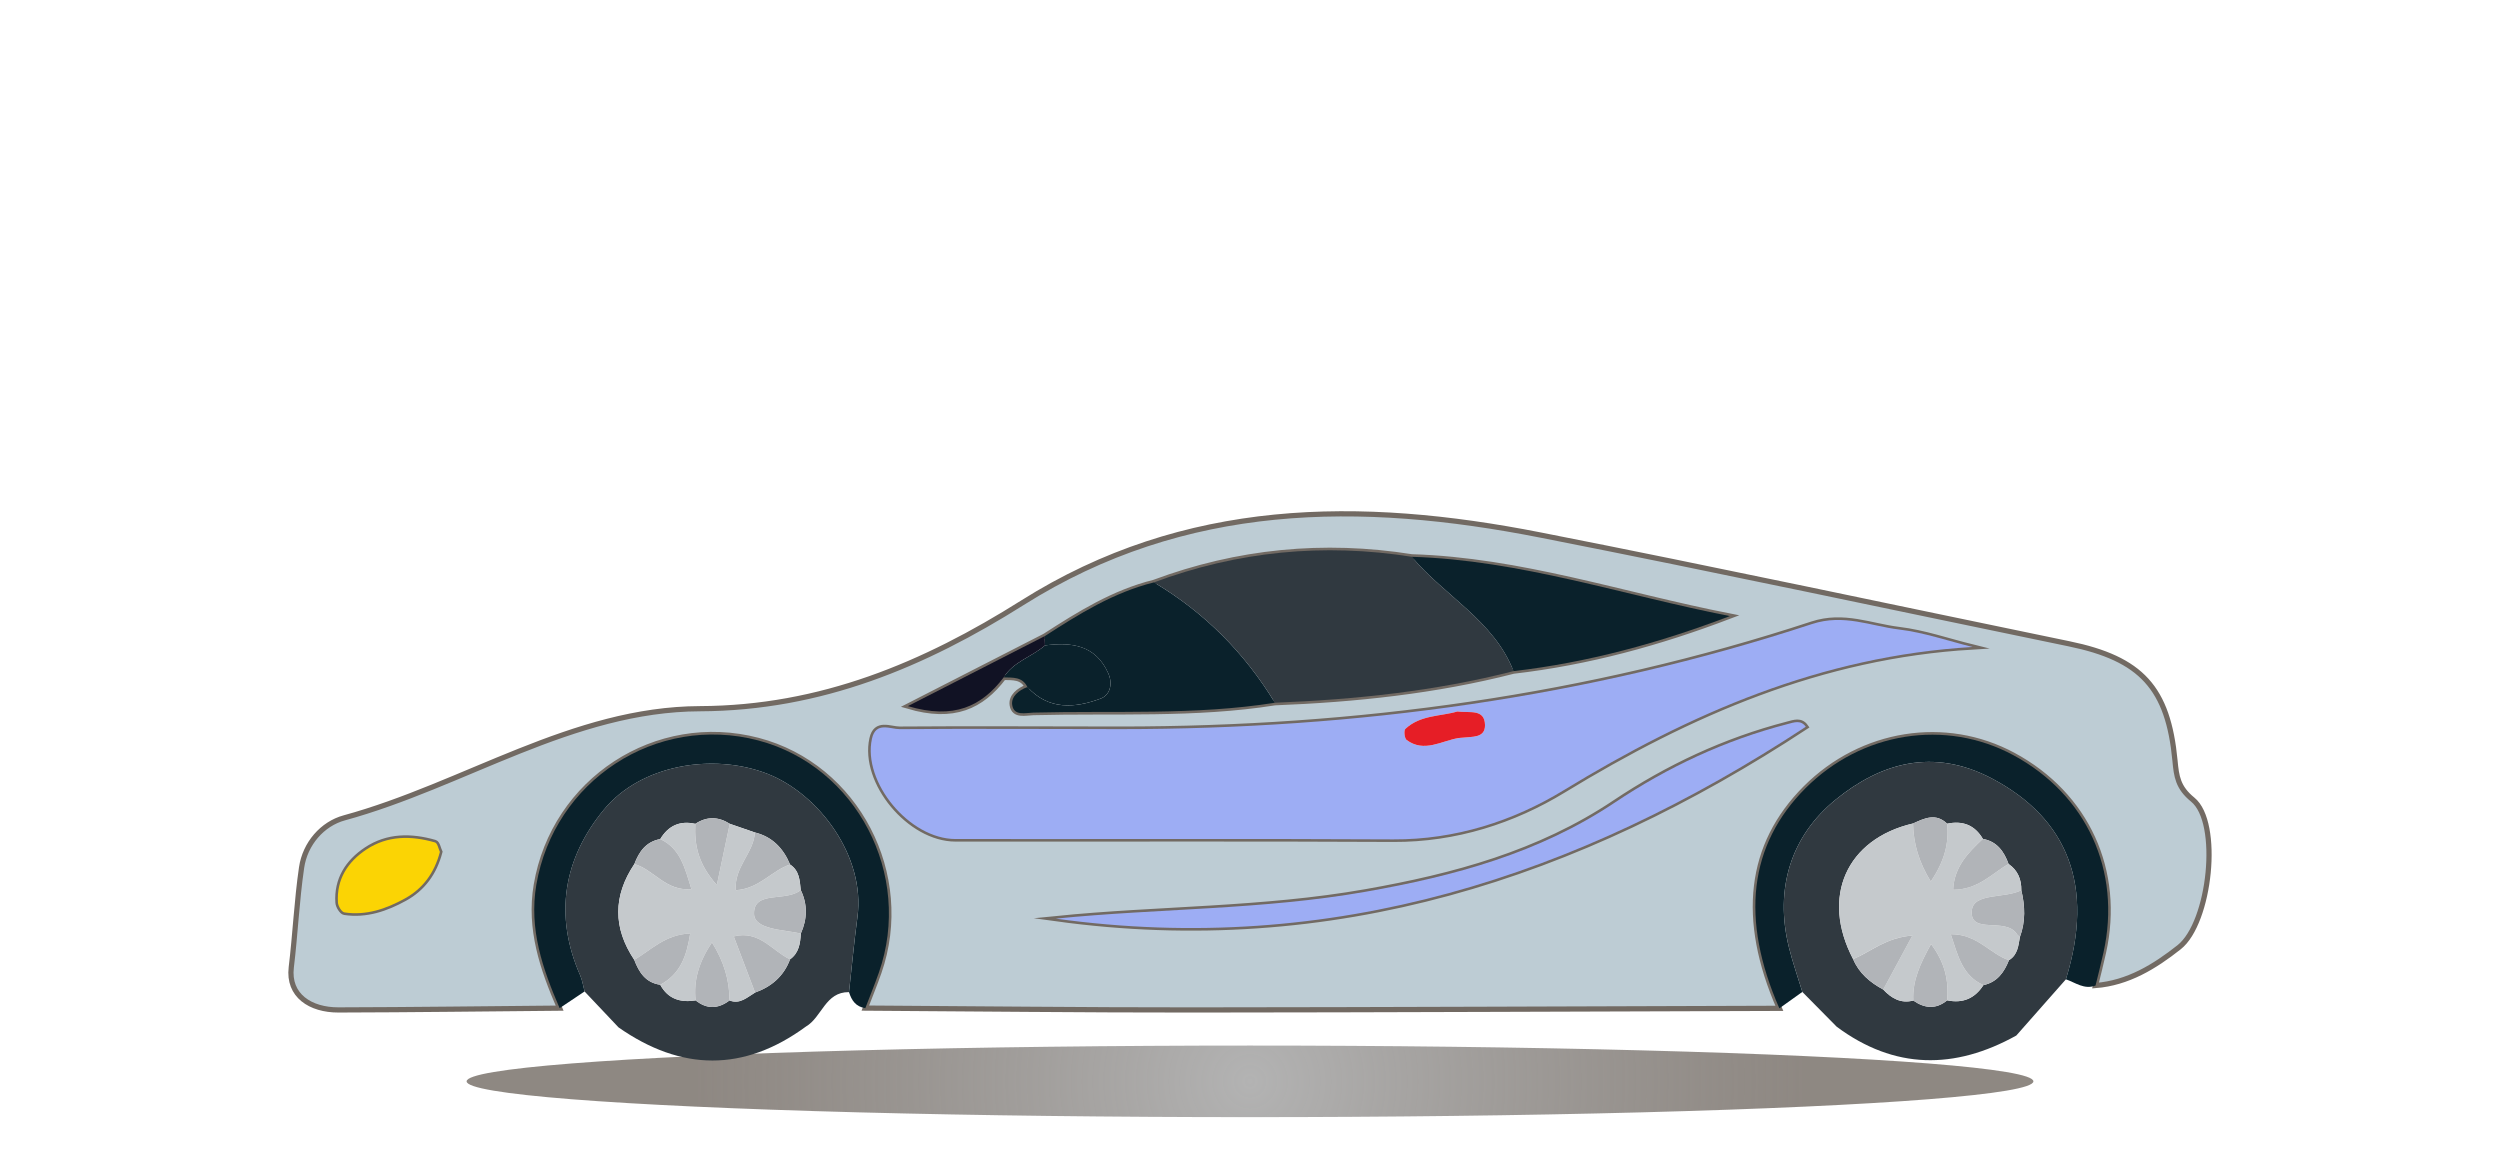 <?xml version="1.0" encoding="utf-8"?>
<!-- Generator: Adobe Illustrator 25.4.1, SVG Export Plug-In . SVG Version: 6.00 Build 0)  -->
<svg version="1.1" id="Layer_1" xmlns="http://www.w3.org/2000/svg" xmlns:xlink="http://www.w3.org/1999/xlink" x="0px" y="0px"
	 width="120px" height="56px" viewBox="0 0 120 56" style="enable-background:new 0 0 120 56;" xml:space="preserve">
<style type="text/css">
	.st0{fill:url(#SVGID_1_);}
	.st1{fill:#BDCCD4;stroke:#726A63;stroke-width:0.25;stroke-miterlimit:10;}
	.st2{fill:#303940;}
	.st3{fill:#0A212B;}
	.st4{fill:#9DADF4;}
	.st5{fill:#FBD404;}
	.st6{fill:#111224;}
	.st7{fill:#C5C9CC;}
	.st8{fill:#B1B4B8;}
	.st9{fill:#E61E26;}
</style>
<g>
	<radialGradient id="SVGID_1_" cx="60" cy="51.905" r="26.617" gradientUnits="userSpaceOnUse">
		<stop  offset="0" style="stop-color:#B3B3B3"/>
		<stop  offset="1" style="stop-color:#726A63;stop-opacity:0.8"/>
	</radialGradient>
	<ellipse class="st0" cx="60" cy="51.905" rx="37.603" ry="1.718"/>
	<g>
		<path class="st1" d="M26.861,48.391c-3.538,0.031-7.077,0.078-10.615,0.086
			c-1.343,0.003-2.428-0.688-2.265-2.045c0.193-1.596,0.263-3.205,0.495-4.79
			c0.168-1.15,0.998-2.097,2.046-2.384c5.756-1.574,10.952-5.217,17.077-5.24
			c5.806-0.023,10.773-2.121,15.474-5.083c7.818-4.927,16.226-4.953,24.85-3.257
			c8.477,1.667,16.927,3.477,25.388,5.224c3.469,0.716,4.761,2.113,5.089,5.613
			c0.071,0.754,0.138,1.288,0.852,1.868c1.347,1.095,0.838,5.906-0.655,7.085
			c-1.172,0.926-2.452,1.715-4.012,1.838c0.129-0.53,0.265-1.057,0.382-1.589
			c0.867-3.916-0.805-7.57-4.329-9.47c-3.256-1.756-7.276-1.117-9.973,1.585
			c-2.714,2.718-3.137,6.276-1.257,10.568c-9.388,0.028-18.776,0.072-28.164,0.078
			c-5.236,0.003-10.473-0.057-15.709-0.089c0.218-0.571,0.451-1.136,0.652-1.712
			c1.638-4.693-1.074-9.899-5.797-11.138c-4.893-1.283-9.801,1.927-10.648,6.937
			C25.384,44.597,26.045,46.503,26.861,48.391z M48.177,32.516
			c0.436,0.013,0.898-0.038,1.137,0.462c-0.414,0.152-0.794,0.459-0.727,0.869
			c0.087,0.534,0.641,0.368,1.014,0.358c3.867-0.102,7.748,0.138,11.594-0.473
			c3.865-0.153,7.698-0.554,11.455-1.517c3.578-0.413,7.014-1.358,10.382-2.642
			c-5.13-1.004-10.061-2.691-15.267-2.846c-4.233-0.671-8.359-0.267-12.377,1.229
			c-1.934,0.48-3.594,1.517-5.242,2.58c-2.095,1.072-4.191,2.144-6.567,3.36
			C45.784,34.548,47.119,33.908,48.177,32.516z M94.679,31.055
			c-1.173-0.29-2.331-0.695-3.521-0.839c-1.376-0.166-2.657-0.763-4.181-0.263
			c-10.768,3.538-21.862,5.042-33.176,5.044
			c-3.538,0.001-7.075-0.028-10.613,0.001c-0.451,0.004-1.15-0.382-1.334,0.461
			c-0.456,2.087,1.802,4.81,4.007,4.813c7.007,0.009,14.015-0.021,21.022,0.017
			c2.972,0.016,5.753-0.883,8.17-2.357
			C81.113,34.237,87.423,31.486,94.679,31.055z M50.677,44.095
			c13.235,1.826,25.054-2.018,36.001-9.21c-0.24-0.341-0.559-0.21-0.885-0.126
			c-2.984,0.773-5.733,2.06-8.29,3.77c-3.626,2.425-7.691,3.524-11.945,4.274
			C60.608,43.677,55.598,43.599,50.677,44.095z M21.114,40.893
			c-0.067-0.139-0.115-0.421-0.234-0.455c-1.139-0.329-2.277-0.337-3.298,0.343
			c-0.888,0.592-1.432,1.427-1.36,2.546c0.011,0.168,0.182,0.448,0.31,0.468
			c1.044,0.159,2.003-0.174,2.896-0.666
			C20.289,42.654,20.847,41.909,21.114,40.893z"/>
		<path class="st2" d="M38.684,49.275c-2.988,2.19-5.986,2.144-8.994,0.04
			c-0.544-0.575-1.087-1.15-1.631-1.725c-0.069-0.26-0.106-0.533-0.213-0.777
			c-1.27-2.893-0.793-5.608,1.146-7.958c1.76-2.132,5.209-2.734,7.832-1.717
			c2.477,0.96,4.728,3.967,4.333,6.885c-0.162,1.196-0.272,2.399-0.405,3.599
			C39.611,47.607,39.454,48.825,38.684,49.275z M30.444,46.072
			c0.226,0.598,0.545,1.098,1.249,1.197c0.373,0.686,0.971,0.864,1.698,0.75
			c0.541,0.433,1.083,0.412,1.625,0.002c0.509,0.198,0.849-0.155,1.228-0.379
			c0.794-0.285,1.379-0.79,1.679-1.595c0.428-0.306,0.49-0.765,0.517-1.239
			c0.312-0.697,0.329-1.394-0.004-2.089c-0.046-0.459-0.065-0.93-0.512-1.222
			c-0.324-0.776-0.849-1.332-1.691-1.54c-0.401-0.139-0.803-0.277-1.204-0.416
			c-0.552-0.349-1.103-0.36-1.654,0.003c-0.739-0.167-1.296,0.088-1.683,0.731
			c-0.681,0.123-1.017,0.603-1.243,1.198
			C29.424,43.006,29.418,44.538,30.444,46.072z"/>
		<path class="st2" d="M96.782,49.706c-2.961,1.645-5.841,1.641-8.62-0.423
			c-0.55-0.557-1.1-1.113-1.649-1.67c-0.216-0.709-0.463-1.411-0.642-2.129
			c-0.703-2.825,0.097-5.363,2.25-7.109c2.143-1.738,4.657-2.503,7.495-1.005
			c3.64,1.922,4.938,5.16,3.548,9.637C98.369,47.906,97.576,48.806,96.782,49.706
			z M88.949,46.037c0.285,0.682,0.817,1.12,1.446,1.462
			c0.393,0.417,0.841,0.684,1.444,0.528c0.544,0.38,1.087,0.432,1.625-0.011
			c0.748,0.157,1.327-0.087,1.74-0.73c0.661-0.141,0.996-0.616,1.227-1.198
			c0.421-0.255,0.45-0.694,0.525-1.113c0.276-0.74,0.249-1.489,0.068-2.243
			c0.006-0.522-0.168-0.956-0.611-1.26c-0.218-0.6-0.553-1.08-1.235-1.205
			c-0.39-0.669-0.973-0.884-1.714-0.729c-0.542-0.526-1.089-0.262-1.636-0.011
			C88.621,40.273,87.388,43.064,88.949,46.037z"/>
		<path class="st3" d="M40.753,47.622c0.134-1.2,0.244-2.403,0.405-3.599
			c0.395-2.918-1.857-5.925-4.333-6.885c-2.623-1.017-6.072-0.416-7.832,1.717
			c-1.939,2.349-2.416,5.065-1.146,7.958c0.107,0.243,0.143,0.517,0.213,0.777
			c-0.399,0.267-0.799,0.535-1.198,0.802c-0.816-1.888-1.477-3.794-1.119-5.915
			c0.847-5.011,5.755-8.221,10.648-6.937c4.724,1.239,7.436,6.445,5.797,11.138
			c-0.201,0.576-0.434,1.142-0.652,1.712
			C41.084,48.328,40.874,48.021,40.753,47.622z"/>
		<path class="st3" d="M99.163,47.006c1.391-4.477,0.092-7.715-3.548-9.637
			c-2.838-1.498-5.352-0.734-7.495,1.005c-2.152,1.746-2.953,4.284-2.25,7.109
			c0.179,0.718,0.426,1.42,0.642,2.129c-0.368,0.263-0.736,0.525-1.103,0.788
			c-1.88-4.292-1.457-7.85,1.257-10.568c2.697-2.702,6.717-3.34,9.973-1.585
			c3.525,1.9,5.197,5.555,4.329,9.47c-0.118,0.531-0.253,1.059-0.382,1.589
			C100.046,47.513,99.624,47.166,99.163,47.006z"/>
		<path class="st4" d="M94.679,31.055c-7.256,0.431-13.565,3.182-19.626,6.878
			c-2.417,1.474-5.198,2.373-8.17,2.357c-7.007-0.038-14.015-0.008-21.022-0.017
			c-2.205-0.003-4.462-2.726-4.007-4.813c0.184-0.843,0.883-0.457,1.334-0.461
			c3.537-0.029,7.075-0.001,10.613-0.001c11.314-0.002,22.408-1.506,33.176-5.044
			c1.524-0.501,2.805,0.097,4.181,0.263C92.348,30.36,93.506,30.765,94.679,31.055
			z M69.95,34.152c-0.788,0.236-1.768,0.158-2.492,0.836
			c-0.082,0.077-0.041,0.457,0.062,0.534c0.841,0.617,1.658,0.044,2.486-0.095
			c0.066-0.011,0.134-0.009,0.2-0.017c0.45-0.056,1.089,0.028,1.074-0.612
			C71.262,34.009,70.539,34.231,69.95,34.152z"/>
		<path class="st2" d="M55.389,27.955c4.018-1.496,8.144-1.9,12.377-1.229
			c1.568,1.883,3.935,3.055,4.885,5.488c-3.758,0.963-7.59,1.365-11.456,1.517
			C59.733,31.33,57.809,29.393,55.389,27.955z"/>
		<path class="st3" d="M55.389,27.955c2.42,1.439,4.344,3.375,5.806,5.777
			c-3.846,0.611-7.727,0.371-11.594,0.473c-0.372,0.01-0.927,0.176-1.014-0.358
			c-0.067-0.41,0.314-0.717,0.727-0.869c1.022,1.114,2.27,1.019,3.512,0.557
			c0.464-0.173,0.596-0.713,0.371-1.216c-0.606-1.355-1.754-1.506-3.037-1.339
			c-0.004-0.148-0.009-0.297-0.013-0.445
			C51.795,29.472,53.455,28.435,55.389,27.955z"/>
		<path class="st3" d="M72.65,32.214c-0.95-2.433-3.317-3.606-4.885-5.488
			c5.206,0.156,10.137,1.843,15.267,2.847
			C79.664,30.856,76.228,31.801,72.65,32.214z"/>
		<path class="st4" d="M50.677,44.095c4.921-0.496,9.931-0.418,14.881-1.292
			c4.254-0.751,8.319-1.849,11.945-4.274c2.557-1.71,5.306-2.998,8.29-3.77
			c0.325-0.084,0.645-0.215,0.885,0.126C75.731,42.077,63.912,45.921,50.677,44.095z"
			/>
		<path class="st5" d="M21.114,40.893c-0.267,1.016-0.825,1.762-1.686,2.236
			c-0.893,0.492-1.852,0.825-2.896,0.666c-0.129-0.02-0.299-0.299-0.31-0.468
			c-0.073-1.119,0.472-1.954,1.36-2.546c1.021-0.68,2.159-0.672,3.298-0.343
			C20.999,40.472,21.046,40.754,21.114,40.893z"/>
		<path class="st3" d="M50.16,30.979c1.283-0.166,2.431-0.016,3.037,1.339
			c0.224,0.502,0.093,1.043-0.371,1.216c-1.242,0.462-2.49,0.558-3.512-0.557
			c-0.239-0.5-0.701-0.448-1.138-0.461C48.646,31.756,49.529,31.53,50.16,30.979z"
			/>
		<path class="st6" d="M50.16,30.979c-0.631,0.551-1.515,0.777-1.984,1.537
			c-1.058,1.392-2.393,2.032-4.597,1.378c2.376-1.216,4.472-2.288,6.567-3.36
			C50.152,30.683,50.156,30.831,50.16,30.979z"/>
		<path class="st7" d="M36.244,47.643c-0.379,0.223-0.719,0.577-1.228,0.379
			c-0.002-0.976-0.266-1.859-0.843-2.788c-0.636,0.967-0.884,1.829-0.783,2.786
			c-0.727,0.114-1.324-0.064-1.698-0.75c0.971-0.518,1.267-1.383,1.438-2.464
			c-1.222,0.055-1.883,0.806-2.686,1.267c-1.026-1.534-1.02-3.066,0.005-4.597
			c0.924,0.255,1.515,1.324,2.738,1.2c-0.321-1.029-0.529-1.947-1.495-2.399
			c0.388-0.643,0.944-0.898,1.683-0.731c-0.044,0.982,0.106,1.895,1.032,2.936
			c0.251-1.185,0.436-2.062,0.621-2.939c0.401,0.139,0.803,0.277,1.204,0.416
			c-0.043,0.971-1.015,1.676-0.91,2.772c1.128-0.073,1.722-0.948,2.601-1.233
			c0.447,0.292,0.465,0.763,0.511,1.222c-0.683,0.591-2.269-0.008-2.241,1.147
			c0.018,0.756,1.408,0.757,2.246,0.942c-0.027,0.473-0.089,0.932-0.517,1.239
			c-0.857-0.399-1.475-1.412-2.703-1.1C35.582,45.902,35.913,46.772,36.244,47.643
			z"/>
		<path class="st8" d="M36.244,47.643c-0.331-0.87-0.661-1.741-1.024-2.695
			c1.228-0.312,1.846,0.701,2.703,1.1C37.623,46.853,37.038,47.357,36.244,47.643
			z"/>
		<path class="st8" d="M33.39,48.019c-0.101-0.956,0.146-1.819,0.783-2.786
			c0.577,0.929,0.841,1.812,0.843,2.788C34.473,48.431,33.932,48.452,33.39,48.019z
			"/>
		<path class="st8" d="M30.444,46.072c0.803-0.461,1.465-1.211,2.686-1.267
			c-0.17,1.081-0.467,1.946-1.438,2.464
			C30.989,47.17,30.67,46.67,30.444,46.072z"/>
		<path class="st8" d="M37.924,41.497c-0.878,0.284-1.473,1.16-2.601,1.233
			c-0.105-1.097,0.867-1.801,0.91-2.772C37.075,40.165,37.6,40.721,37.924,41.497z
			"/>
		<path class="st8" d="M38.44,44.809c-0.837-0.185-2.228-0.186-2.246-0.942
			c-0.027-1.155,1.558-0.556,2.241-1.147
			C38.769,43.415,38.752,44.112,38.44,44.809z"/>
		<path class="st8" d="M31.692,40.276c0.966,0.452,1.174,1.369,1.495,2.399
			c-1.223,0.124-1.814-0.945-2.738-1.2
			C30.675,40.88,31.011,40.399,31.692,40.276z"/>
		<path class="st8" d="M35.029,39.542c-0.185,0.877-0.371,1.754-0.621,2.939
			c-0.927-1.041-1.076-1.954-1.032-2.936
			C33.926,39.182,34.477,39.193,35.029,39.542z"/>
		<path class="st7" d="M96.955,44.975c-0.074,0.418-0.104,0.858-0.525,1.113
			c-0.905-0.294-1.512-1.256-2.794-1.247c0.351,1.051,0.552,1.983,1.567,2.444
			c-0.413,0.642-0.992,0.886-1.74,0.73c0.078-0.931-0.09-1.791-0.773-2.703
			c-0.517,0.942-0.898,1.752-0.852,2.713c-0.603,0.156-1.051-0.11-1.443-0.528
			c0.435-0.806,0.87-1.611,1.399-2.592c-1.282,0.099-1.996,0.779-2.846,1.131
			c-1.561-2.973-0.327-5.763,2.878-6.51c0.02,0.972,0.281,1.857,0.852,2.789
			c0.644-0.963,0.885-1.824,0.784-2.778c0.741-0.155,1.324,0.061,1.714,0.729
			c-0.701,0.661-1.375,1.336-1.424,2.442c1.215-0.005,1.857-0.785,2.66-1.237
			c0.443,0.304,0.617,0.739,0.611,1.26c-0.795,0.408-2.3,0.109-2.376,0.978
			c-0.104,1.182,1.635,0.292,2.165,1.129
			C96.846,44.893,96.906,44.93,96.955,44.975z"/>
		<path class="st8" d="M91.838,48.026c-0.046-0.961,0.335-1.772,0.852-2.713
			c0.683,0.912,0.851,1.771,0.773,2.703
			C92.924,48.458,92.382,48.406,91.838,48.026z"/>
		<path class="st8" d="M95.203,47.286c-1.014-0.461-1.215-1.394-1.567-2.444
			c1.282-0.009,1.889,0.952,2.794,1.247C96.199,46.67,95.865,47.145,95.203,47.286
			z"/>
		<path class="st8" d="M93.462,39.538c0.101,0.954-0.14,1.815-0.784,2.778
			c-0.571-0.932-0.832-1.817-0.852-2.789
			C92.374,39.276,92.921,39.012,93.462,39.538z"/>
		<path class="st8" d="M96.411,41.472c-0.803,0.452-1.445,1.232-2.66,1.237
			c0.05-1.106,0.723-1.781,1.424-2.442
			C95.858,40.392,96.193,40.871,96.411,41.472z"/>
		<path class="st8" d="M96.955,44.975c-0.048-0.045-0.109-0.083-0.143-0.137
			c-0.53-0.837-2.269,0.053-2.165-1.129c0.076-0.869,1.581-0.57,2.376-0.978
			C97.204,43.486,97.23,44.235,96.955,44.975z"/>
		<path class="st8" d="M88.949,46.037c0.85-0.351,1.563-1.032,2.846-1.131
			c-0.529,0.981-0.964,1.786-1.399,2.592C89.766,47.156,89.234,46.718,88.949,46.037
			z"/>
		<path class="st9" d="M69.95,34.152c0.589,0.079,1.312-0.144,1.33,0.645
			c0.015,0.64-0.624,0.556-1.074,0.612c-0.066,0.008-0.134,0.006-0.2,0.017
			c-0.828,0.139-1.646,0.713-2.486,0.095c-0.104-0.076-0.145-0.457-0.062-0.534
			C68.181,34.31,69.162,34.389,69.95,34.152z"/>
	</g>
</g>
</svg>
